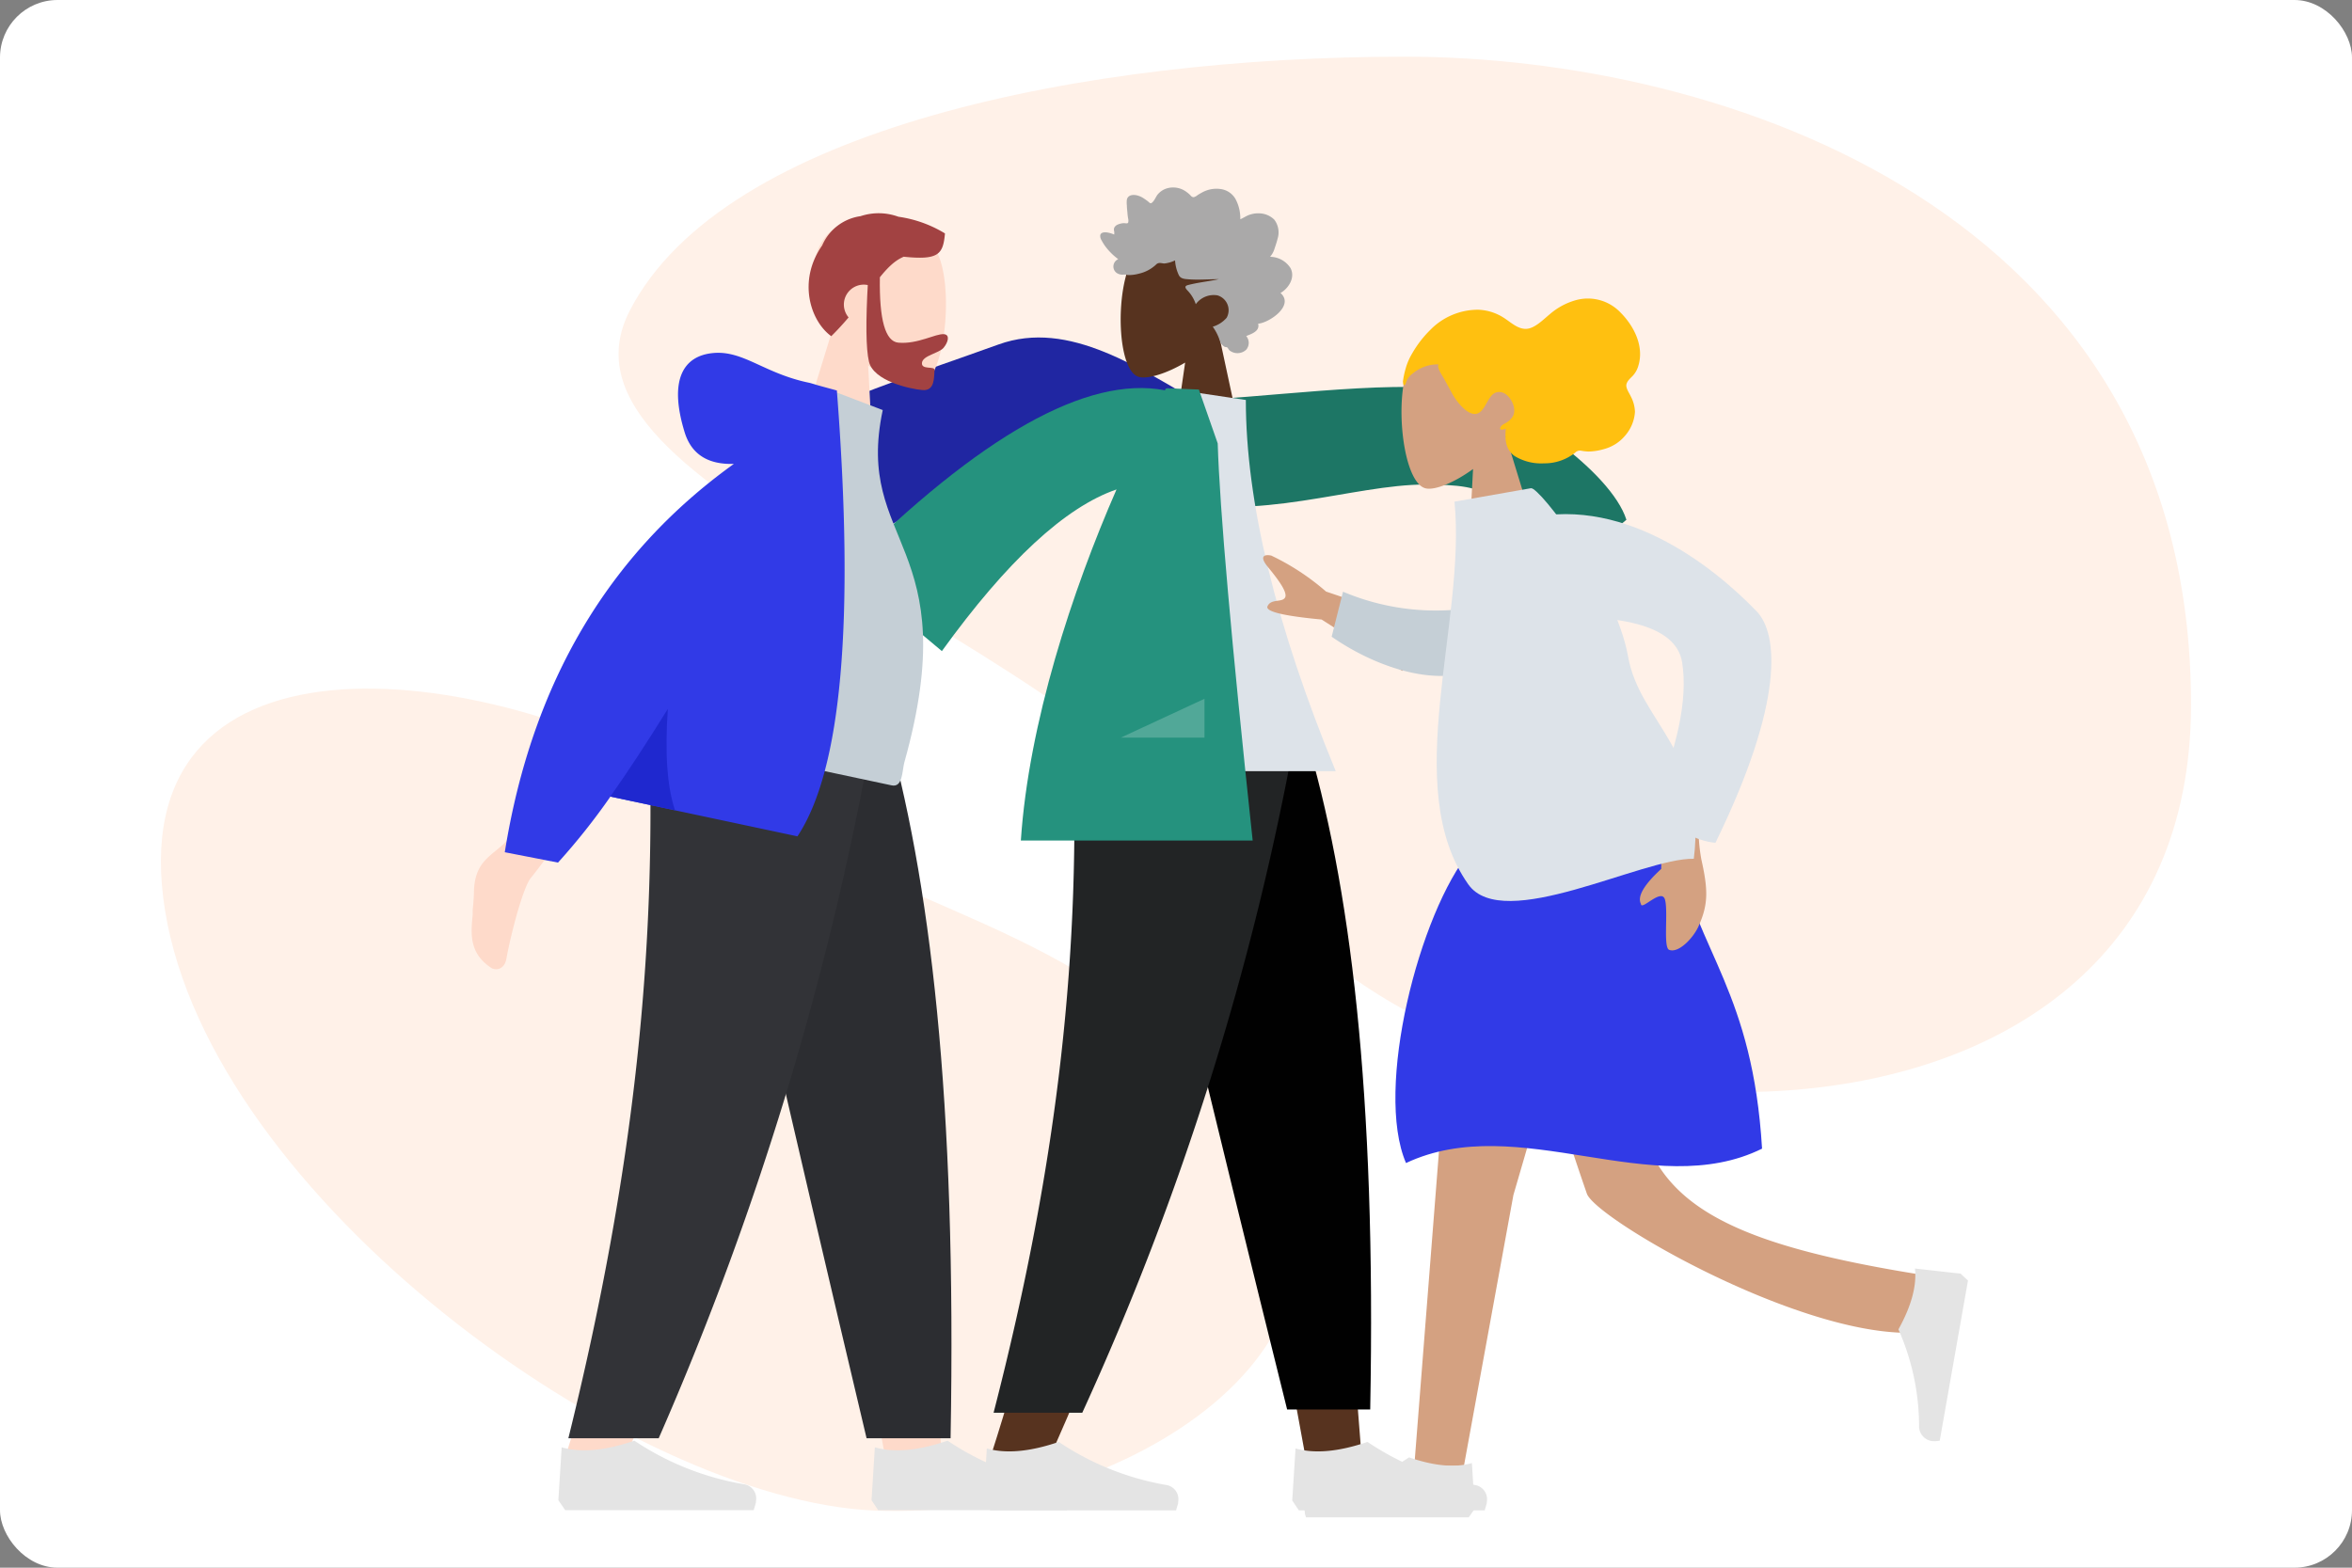 <svg xmlns="http://www.w3.org/2000/svg" xmlns:xlink="http://www.w3.org/1999/xlink" viewBox="0 0 327 218">
  <rect x="0" y="0" width="327" height="218" fill="#808080" stroke="none"/>
  <defs>
    <symbol id="Backdrop" data-name="Backdrop" viewBox="0 0 327 218">
      <rect id="Backdrop-3" data-name="Backdrop" width="327" height="218" rx="8" fill="#fff"/>
    </symbol>
    <symbol id="Blob_7" data-name="Blob 7" viewBox="0 0 282.25 202.24">
      <path id="Blob" d="M.57,118.7c-6.4-40,42.49-36.08,76-16.38s54.09,18.67,75.37,47.42-18.57,53.89-52.68,52.44S7,158.71.57,118.7ZM172.94,0C217,0,282.25,21.23,282.25,90.11S182,155,153.53,116.31s-101.45-55.58-88.34-81S128.84,0,172.94,0Z" fill="#fff1e8" fill-rule="evenodd"/>
    </symbol>
    <symbol id="Group_Friends_Alt" data-name="Group Friends Alt" viewBox="0 0 208.06 184.94">
      <path d="M13.61,80.49l3.69,3.1Q10.19,93.63,8.24,96c-1,1.15-2.68,7.25-3.42,11.28-.3,1.62-1.61,1.59-2.11,1.25-3-2-2.86-4.59-2.57-7.38l0-.47,0-.24.05-.47c.06-.63.11-1.28.12-1.93.08-4.36,2.42-5,4.39-7Q6.1,89.66,13.61,80.49ZM97.34,28.84l6.75,7.82a39.17,39.17,0,0,1,9,5.83c.51.68,1,2-1.49,1.27s-5.22-1.31-5.74-.51.82,2.16-.12,3.2q-.95,1-5.61-7.23L95.54,34Z" fill="#fedaca" fill-rule="evenodd"/>
      <path d="M42.54,51.52,36.15,37.84c8.58-6.57,25.47-11.77,37.1-16,9.79-3.53,19.59,3.27,29.9,9.29L99.84,40C81.65,35,79.65,31.71,71.91,37.31,62.4,44.2,57.11,50.08,42.54,51.52Z" fill="#2026a2" fill-rule="evenodd"/>
      <polygon points="91.26 75.94 107.94 132.98 115.79 175.81 123.67 175.81 115.81 75.94 91.26 75.94" fill="#57331f" fill-rule="evenodd"/>
      <path d="M83.53,75.94c1.17,29.63.71,45.8.45,48.49s-1.75,20.72-11.9,52.28h8.25C93.76,146.43,98.44,128.4,100,124.43s6.09-20.14,12.74-48.49Z" fill="#57331f" fill-rule="evenodd"/>
      <path d="M90.8,75.94q6.53,29.44,22.57,94h11.55c.85-44.17-2.78-73.24-9.06-94Z" fill="#010101" fill-rule="evenodd"/>
      <path d="M83.56,75.94c1.15,29.63-1.82,58.82-11,94.45H84.89a396.41,396.41,0,0,0,29.65-94.45Z" fill="#222425" fill-rule="evenodd"/>
      <path d="M71.17,182.59l.45-7.23q4,1.14,10-.91a38.47,38.47,0,0,0,15,6,2,2,0,0,1,1.6,2.34c0,.06,0,.12,0,.18l-.29,1H72.08Z" fill="#e4e4e4" fill-rule="evenodd"/>
      <path d="M114.08,182.59l.46-7.23q4,1.14,10-.91a38.34,38.34,0,0,0,15,6,2,2,0,0,1,1.59,2.34c0,.06,0,.12,0,.18l-.29,1H115Z" fill="#e4e4e4" fill-rule="evenodd"/>
      <path d="M91.79,10.15c-2.35,4.36-2.07,15.43,1,16.21,1.21.31,3.78-.45,6.4-2L97.51,35.94h9.7l-3.34-15.55a10.9,10.9,0,0,0,2.92-7.86C106.18,3.89,94.13,5.79,91.79,10.15Z" fill="#57331f" fill-rule="evenodd"/>
      <path d="M111,9.65a3.09,3.09,0,0,0,.63-1.17c.15-.44.3-.88.41-1.33a2.94,2.94,0,0,0-.45-2.66,3.06,3.06,0,0,0-2-.88,3.67,3.67,0,0,0-1.43.19c-.46.15-.85.44-1.3.63a5.68,5.68,0,0,0-.68-2.84A2.81,2.81,0,0,0,104.07.22a4.14,4.14,0,0,0-2.57.51c-.2.11-.4.22-.59.35a1.5,1.5,0,0,1-.51.28c-.2,0-.31-.07-.44-.22a3.37,3.37,0,0,0-.53-.47,3.09,3.09,0,0,0-2.89-.5A2.7,2.7,0,0,0,95.36,1c-.27.35-.46.91-.83,1.16-.16.1-.27,0-.42-.14s-.42-.32-.64-.47a3,3,0,0,0-1-.45C92,1,91.24,1,91.09,1.71a3,3,0,0,0,0,.79c0,.35.05.71.08,1.06a6.82,6.82,0,0,0,.1.79,1.11,1.11,0,0,1,0,.54c-.07.18-.42.08-.57.08a2.38,2.38,0,0,0-.86.19.94.94,0,0,0-.52.48.86.86,0,0,0,0,.45,1.25,1.25,0,0,1,0,.47c-.39-.2-1.76-.63-1.93.08a1.09,1.09,0,0,0,.17.7,7,7,0,0,0,.64,1,8.74,8.74,0,0,0,1.69,1.64,1.11,1.11,0,0,0-.29,1.86,1.4,1.4,0,0,0,1,.29,3,3,0,0,1,.41,0c.06,0,.12.06.19.06a5.44,5.44,0,0,0,1.55-.19,5.17,5.17,0,0,0,2.37-1.24.72.72,0,0,1,.54-.25c.21,0,.41.06.61.07a4.33,4.33,0,0,0,1.52-.43,5.56,5.56,0,0,0,.5,2c.22.5.69.57,1.15.61,1.48.14,3,0,4.44,0-1.43.32-2.91.45-4.33.83-.64.18-.15.61.12.91a5,5,0,0,1,1,1.74,3.09,3.09,0,0,1,3-1.23,2.15,2.15,0,0,1,1.29,3.12,4.08,4.08,0,0,1-1.93,1.24,7.05,7.05,0,0,1,1,2,1.42,1.42,0,0,0,.72.83c.13,0,.29,0,.39.16s.15.27.32.38a1.78,1.78,0,0,0,2.22-.17,1.46,1.46,0,0,0,0-1.9c.68-.28,1.94-.65,1.66-1.72,1.49-.1,5.1-2.51,3.11-4.27,1.09-.61,2.1-2.13,1.39-3.46A3.41,3.41,0,0,0,111,9.65" fill="#aaa9a9" fill-rule="evenodd"/>
      <path d="M72,40.33l7.56,6.17-7.73,5.17-.87.58-4.46,3-.74.5q-12.12,8.07-13.27,8.7c-2.52,1.4-3.31,6-3.93,8.33-3.37-.9.21-4.79-4.09-5.86-.64-.16-1.28-.28-1.92-.38l-.48-.08h0l-.48-.07c-2.91-.46-5.56-1-6.8-4.5-.21-.58.11-1.88,1.78-1.75,4.15.33,10.6.24,12-.39Q51.36,58.43,72,40.33Zm74.36-7,10.26,15.38A39.69,39.69,0,0,1,164.75,56c.4.76.72,2.14-1.7,1s-5-2.15-5.68-1.42.48,2.29-.63,3.18q-1.11.9-4.48-8.15L140.49,39.86Z" fill="#915b3c" fill-rule="evenodd"/>
      <path d="M96.55,43.35l3.34-13.8c7.94,0,28-2.92,36.54-1.33,8.3,1.54,22,11.29,24.11,18l-11.47,9.59c-4.58-13.7-7.63-14.44-16.47-14.49C122.58,41.3,109.05,46.68,96.55,43.35Z" fill="#1d7665" fill-rule="evenodd"/>
      <path d="M84.13,81.18h36q-12.5-30.38-12.5-51.62L96.75,27.94C88.22,41.65,85.81,58.54,84.13,81.18Z" fill="#dde3e9" fill-rule="evenodd"/>
      <path d="M51.94,53.21q28.19-28.11,44.44-25l.14-.26h.71l3.87.16h0l2.62,7.49q.42,13.69,4.86,55.22H76.35C77.44,74.45,83.5,56.08,89.65,42Q78.94,45.69,65.37,64.48h0Z" fill="#25927e" fill-rule="evenodd"/>
      <polygon points="90.25 76.51 101.88 71.11 101.88 76.51 90.25 76.51" fill="#fff" fill-opacity="0.2" fill-rule="evenodd"/>
      <path d="M64.87,9.4c2.22,5.18.81,17.71-2.7,18.29-1.4.24-4.24-.88-7.05-2.93l.71,13.34-11-1,5.33-17.32a12.47,12.47,0,0,1-2.52-9.21C49.19.86,62.65,4.21,64.87,9.4Z" fill="#fedaca" fill-rule="evenodd"/>
      <path d="M60.07,9.64c-1.62.68-2.84,2.18-4.33,4.17a2.82,2.82,0,0,0-1-.28,2.77,2.77,0,0,0-2.34,4.55c-.71.84-1.51,1.72-2.41,2.61-2.91-2.11-4.71-7.7-1.26-12.62A6.84,6.84,0,0,1,54.06,4a8,8,0,0,1,5.27.08A17,17,0,0,1,65.8,6.4c-.26,2.92-.9,3.74-5.73,3.24Z" fill="#a24242" fill-rule="evenodd"/>
      <path d="M56.75,12.5q-.15,8.85,2.57,9.09c2.71.24,5.16-1.28,6.35-1.18.86.08.57,1.14-.07,1.9s-2.9,1.06-3,2.09,1.81.39,1.75,1c-.09,1,.07,2.93-1.68,2.78s-6.8-1.25-7.44-3.95Q54.6,21.52,55.1,13Z" fill="#a24242" fill-rule="evenodd"/>
      <polygon points="32.43 73.94 49.36 132.04 57.32 175.66 65.31 175.66 57.34 73.94 32.43 73.94" fill="#fedaca" fill-rule="evenodd"/>
      <path d="M24.59,73.94c1.19,30.18.72,46.64.45,49.39S23.27,144.43,13,176.58h8.36c13.62-30.84,18.38-49.2,19.94-53.25s6.18-20.51,12.92-49.39Z" fill="#fedaca" fill-rule="evenodd"/>
      <path d="M32,73.94q6.62,31.32,22.9,100H66.58c.86-47-2.82-77.92-9.19-100Z" fill="#2c2d31" fill-rule="evenodd"/>
      <path d="M24.62,73.94c1.16,31.37-1.85,62.28-11.18,100H26a433.34,433.34,0,0,0,30.08-100Z" fill="#323337" fill-rule="evenodd"/>
      <path d="M12.05,182.56l.46-7.36q4,1.17,10.11-.92a39.09,39.09,0,0,0,15.31,6.07,2,2,0,0,1,1.59,2.34.85.85,0,0,1,0,.17l-.31,1.08H13Z" fill="#e4e4e4" fill-rule="evenodd"/>
      <path d="M55.59,182.56l.46-7.36q4,1.17,10.11-.92a39,39,0,0,0,15.31,6.07,2,2,0,0,1,1.59,2.34c0,.06,0,.12,0,.17l-.31,1.08H56.51Z" fill="#e4e4e4" fill-rule="evenodd"/>
      <path d="M24,75.84l34.38,7.31c1.57.34,1.45-2,1.77-3.19,8.57-30.59-7-30.19-3-49L47.54,27.3C36.53,38.75,30.24,54.39,24,75.84Z" fill="#c5cfd6" fill-rule="evenodd"/>
      <path d="M46.79,27.14a6.06,6.06,0,0,1,.9.26l3.08.84q3.73,48.12-5.48,62h0l-26-5.53A91.38,91.38,0,0,1,12,93.89h0l-7.4-1.44q5.63-35.18,31.85-54c-3.64.11-5.92-1.37-6.85-4.42-2.24-7.31-.16-10.63,4-11S40.62,25.83,46.79,27.14Z" fill="#313ae7" fill-rule="evenodd"/>
      <path d="M28.27,86.62l-9-1.91q3.67-5.2,8-12.19Q26.63,81.78,28.27,86.62Z" fill="#1f28cf" fill-rule="evenodd"/>
      <path d="M130.23,24.94c-2,4.79-.73,16.39,2.5,16.93,1.29.22,3.9-.82,6.49-2.71l-.65,12.34,10.13-.88-4.91-16a11.61,11.61,0,0,0,2.32-8.52C144.68,17.05,132.28,20.14,130.23,24.94Z" fill="#d4a181" fill-rule="evenodd"/>
      <path d="M129.46,27.08a11.8,11.8,0,0,1,.38-1.86,8.44,8.44,0,0,1,.89-2.09,15.18,15.18,0,0,1,2.55-3.32,9.27,9.27,0,0,1,6.63-2.8,7,7,0,0,1,3.55,1.1c1,.63,1.94,1.59,3.13,1.56s2.37-1.28,3.34-2.07a9.35,9.35,0,0,1,3.62-1.93,6.26,6.26,0,0,1,6.19,1.75c1.84,1.85,3.31,4.68,2.45,7.42a3.41,3.41,0,0,1-.73,1.32c-.32.35-.82.73-.92,1.25s.41,1.2.62,1.67a4.94,4.94,0,0,1,.57,2.13,5.59,5.59,0,0,1-1.43,3.38,5.7,5.7,0,0,1-2.81,1.78,8.17,8.17,0,0,1-2.2.36,6.49,6.49,0,0,1-1.07-.12.93.93,0,0,0-.81.28,6.8,6.8,0,0,1-4.32,1.48,7.07,7.07,0,0,1-4.07-1c-1.29-.91-1.39-2.32-1.24-3.84-.29.17-1.11.34-.67-.3.18-.26.54-.38.79-.55a2.81,2.81,0,0,0,.76-.7c.83-1.15-.29-3.24-1.48-3.49-1.77-.38-1.94,2.1-3.12,2.84-.67.42-1.45,0-2-.47a8,8,0,0,1-1.83-2.36c-.41-.72-.79-1.46-1.21-2.18-.2-.34-.85-1.28-.6-1.71a5.38,5.38,0,0,0-3.59,1.27,2.53,2.53,0,0,0-.91,1.17c0,.11-.12.43-.26.46s-.18-.28-.17-.43" fill="#ffc010" fill-rule="evenodd"/>
      <polygon points="159.45 89.94 144.83 140.12 137.95 177.79 131.05 177.79 137.94 89.94 159.45 89.94" fill="#d4a181" fill-rule="evenodd"/>
      <path d="M162.82,89.94c-1,26.07-3.4,30.47,0,41.34s13.85,16,39.23,20l-2.4,8c-16,0-43.25-15.83-44.6-19.33a496.13,496.13,0,0,1-14.4-50Z" fill="#d4a181" fill-rule="evenodd"/>
      <path d="M207,151.05l-6.34-.71c.26,2.4-.5,5.22-2.3,8.46a33.28,33.28,0,0,1,2.87,13.55,2.08,2.08,0,0,0,2.13,2h.17l.57-.06h0l2.48-14.07,1.45-8.21Z" fill="#e4e4e4" fill-rule="evenodd"/>
      <path d="M138.86,92.25q15.07-4.29,28.54,0c3.12,14.13,10.7,19.74,12,41.42-15.16,7.48-33.9-5.34-49.5,2C125.48,125.43,131.72,100.86,138.86,92.25Z" fill="#313ae7" fill-rule="evenodd"/>
      <path d="M139.45,183.75l-.39-6.36c-2.33.68-5.24.41-8.74-.79a33.5,33.5,0,0,1-12.85,5.17,2.08,2.08,0,0,0-1.64,2.45c0,.06,0,.11,0,.17l.16.55h22.63Z" fill="#e4e4e4" fill-rule="evenodd"/>
      <path d="M133.36,61.14,118.78,56.2a33.35,33.35,0,0,0-7.61-5c-.7-.16-1.88-.12-.47,1.59s2.81,3.58,2.37,4.27-1.95.1-2.43,1.19c-.32.72,2.19,1.34,7.52,1.84l11.22,7.15Z" fill="#d4a181" fill-rule="evenodd"/>
      <path d="M165.47,88l-.09,6.77q-3.62,3.33-2.82,4.87c.05,1,2.86-2.26,3.34-.61s-.28,6.72.6,7c1.3.49,3.35-1.66,4.07-3.29,1.35-3,1.35-5,.4-9.24a23.2,23.2,0,0,1-.09-8Z" fill="#d4a181" fill-rule="evenodd"/>
      <path d="M139.55,58.38a33.15,33.15,0,0,1-18.41-2.16l-1.58,6.26c5.37,3.73,12.45,6.33,18,5.18A5.15,5.15,0,0,0,139.55,58.38Z" fill="#c5cfd6" fill-rule="evenodd"/>
      <path d="M169.91,93.36c-7.16-.14-26.53,10.41-31.36,3.55-9.56-13.56-.26-36.29-1.91-53.21l10.63-1.87c1.16-.21,11.76,13.58,13.51,23.44C162.37,74.28,171.76,78.52,169.91,93.36Z" fill="#dde3e9" fill-rule="evenodd"/>
      <path d="M145.66,60q21.42-1.59,22.63,6.06T164,86.44q5.05,4.36,8.92,4.7c9.64-19.74,8.71-29.11,5.72-32.2-6.14-6.37-19.06-16.62-33-12.6Z" fill="#dde3e9" fill-rule="evenodd"/>
    </symbol>
  </defs>
  <g id="Group_Friendship_Alt" data-name="Group Friendship Alt">
    <use width="327" height="218" xlink:href="#Backdrop"/>
    <use width="282.25" height="202.24" transform="translate(22.37 7.88)" xlink:href="#Blob_7"/>
    <use width="208.06" height="184.94" transform="translate(65.58 26.06)" xlink:href="#Group_Friends_Alt"/>
  </g>
</svg>
